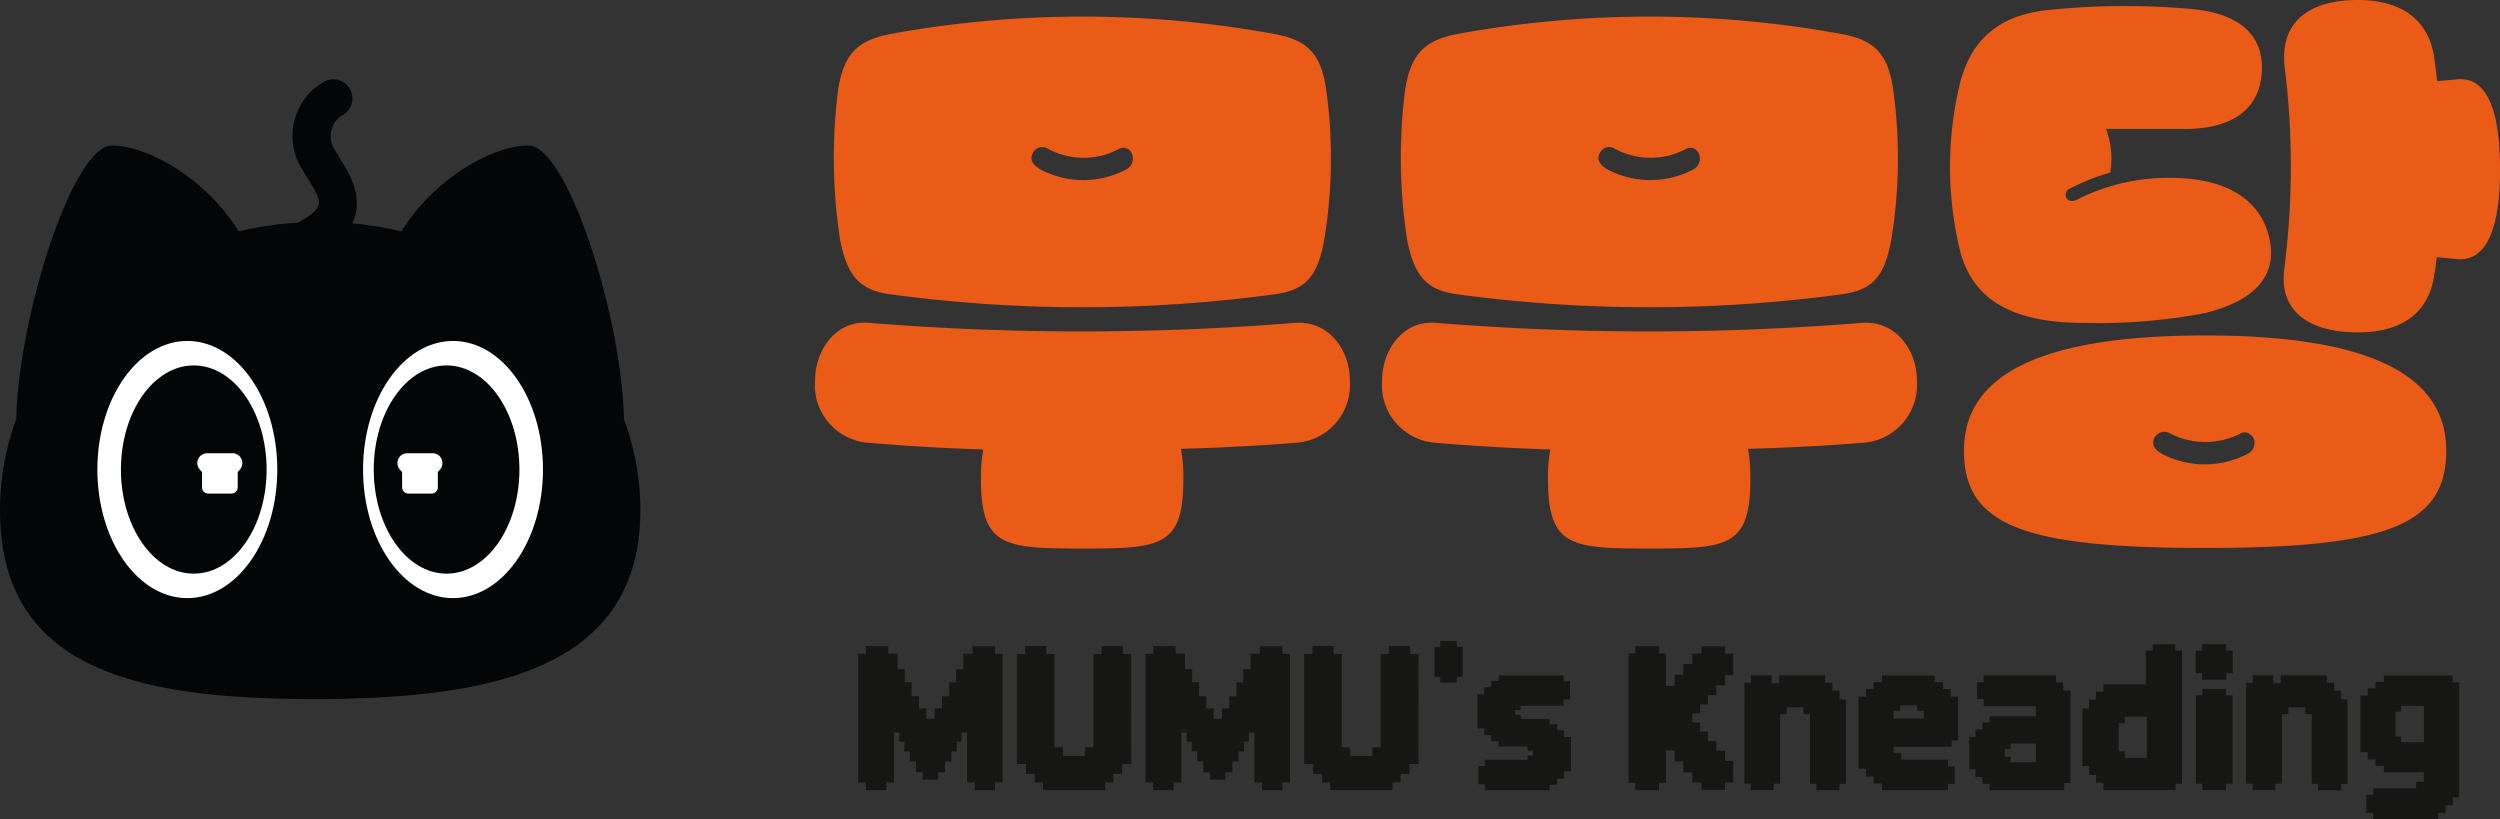 <svg xmlns="http://www.w3.org/2000/svg" width="177.696" height="58.222" viewBox="0 0 177.696 58.222">
  <rect x="0" y="0" width="177.696" height="58.222" fill="#333333" stroke="none"/>
  <g id="그룹_802" data-name="그룹 802" transform="translate(-5 111.222)">
    <g id="그룹_721" data-name="그룹 721" transform="translate(5 -105.582)">
      <path id="패스_947" data-name="패스 947" d="M44.35,29.44h0c-.166-7.407-4.042-19.452-6.8-19.452-2.283,0-6.484,2.062-9.015,6.106a25.313,25.313,0,0,0-11.566,0c-2.528-4.044-6.732-6.106-9.015-6.106-2.753,0-6.629,12.045-6.8,19.452A18.6,18.6,0,0,0,0,35.908C0,47.219,9.679,49.334,22.317,49.334s23.2-2.115,23.2-13.426A18.614,18.614,0,0,0,44.35,29.44" transform="translate(0 -5.288)" fill="#040506"/>
      <path id="패스_948" data-name="패스 948" d="M29.553,3.858a4.436,4.436,0,0,0-1.487,6.221l.228.371.1.169.32.521c.788,1.281.754,1.659-.518,2.441L25.54,15.218l1.421,2.31,2.662-1.637c2.537-1.559,2.962-3.606,1.39-6.161l-.32-.521-.1-.17-.228-.371a1.754,1.754,0,0,1,.613-2.5,1.356,1.356,0,0,0-1.421-2.31" transform="translate(-6.574 -3.66)" fill="#040506"/>
      <path id="패스_949" data-name="패스 949" d="M22.108,37.839c0,5.048-2.863,9.139-6.394,9.139S9.32,42.886,9.32,37.839,12.182,28.7,15.714,28.7s6.394,4.091,6.394,9.139" transform="translate(-2.399 -10.105)" fill="#fff"/>
      <path id="패스_950" data-name="패스 950" d="M21.929,38.441c0,4.087-2.318,7.4-5.177,7.4s-5.178-3.313-5.178-7.4,2.318-7.4,5.178-7.4,5.177,3.313,5.177,7.4" transform="translate(-2.979 -10.707)" fill="#040506"/>
      <path id="패스_951" data-name="패스 951" d="M47.539,37.839c0,5.048-2.863,9.139-6.394,9.139s-6.394-4.091-6.394-9.139S37.613,28.7,41.145,28.7s6.394,4.091,6.394,9.139" transform="translate(-8.945 -10.105)" fill="#fff"/>
      <path id="패스_952" data-name="패스 952" d="M46.127,38.441c0,4.087-2.318,7.4-5.177,7.4s-5.178-3.313-5.178-7.4,2.318-7.4,5.178-7.4,5.177,3.313,5.177,7.4" transform="translate(-9.207 -10.707)" fill="#040506"/>
      <path id="패스_953" data-name="패스 953" d="M21.388,39.447H19.6a.7.7,0,0,0-.5,1.2l.062.062a.206.206,0,0,1,.06.145v1.011a.451.451,0,0,0,.45.451h1.638a.451.451,0,0,0,.45-.451V40.852a.206.206,0,0,1,.06-.145l.062-.062a.7.7,0,0,0,.206-.5.7.7,0,0,0-.7-.7" transform="translate(-4.864 -12.871)" fill="#fff"/>
      <path id="패스_954" data-name="패스 954" d="M40.544,39.447h-1.79a.7.7,0,0,0-.5,1.2l.062.062a.206.206,0,0,1,.06.145v1.011a.451.451,0,0,0,.45.451h1.638a.451.451,0,0,0,.45-.451V40.852a.206.206,0,0,1,.06-.145l.062-.062a.7.7,0,0,0,.206-.5.7.7,0,0,0-.7-.7" transform="translate(-9.794 -12.871)" fill="#fff"/>
    </g>
    <g id="그룹_722" data-name="그룹 722" transform="translate(44.12 -39.515)">
      <path id="패스_958" data-name="패스 958" d="M84.264,32.351a4.112,4.112,0,0,1-3.9-4.455c0-2.122,1.485-4.328,3.9-4.073a188.5,188.5,0,0,0,30.165,0c2.46-.212,3.945,1.951,3.945,4.073a4.124,4.124,0,0,1-3.988,4.455c-2.545.212-5.261.339-8.018.424a10.668,10.668,0,0,1,.17,2.164c0,4.794-1.612,4.921-7.17,4.921s-7.213-.126-7.213-4.921a10.187,10.187,0,0,1,.17-2.122c-2.8-.085-5.558-.254-8.061-.466M82.143,17.926A38.314,38.314,0,0,1,82.016,7.15C82.44,4.6,83.5,3.713,85.707,3.289a75.838,75.838,0,0,1,27.322,0c2.249.424,3.267,1.315,3.649,3.861a35.4,35.4,0,0,1-.127,10.776c-.467,2.545-1.273,3.563-3.521,3.861a101.63,101.63,0,0,1-27.322,0c-2.206-.3-3.055-1.315-3.563-3.861m20.322-5.007a.865.865,0,0,0,.424-1.1.645.645,0,0,0-.891-.382,5.342,5.342,0,0,1-5.176-.042.737.737,0,0,0-.976.339c-.254.467-.042.849.552,1.188a6.527,6.527,0,0,0,6.067,0" transform="translate(-61.549 -72.577)" fill="#ea5b18"/>
      <path id="패스_959" data-name="패스 959" d="M154.364,32.351a4.112,4.112,0,0,1-3.9-4.455c0-2.122,1.485-4.328,3.9-4.073a188.5,188.5,0,0,0,30.165,0c2.46-.212,3.945,1.951,3.945,4.073a4.124,4.124,0,0,1-3.988,4.455c-2.545.212-5.261.339-8.018.424a10.666,10.666,0,0,1,.17,2.164c0,4.794-1.612,4.921-7.17,4.921s-7.213-.126-7.213-4.921a10.227,10.227,0,0,1,.17-2.122c-2.8-.085-5.558-.254-8.061-.466m-2.122-14.425a38.291,38.291,0,0,1-.127-10.776c.424-2.546,1.485-3.437,3.691-3.861a75.835,75.835,0,0,1,27.322,0c2.249.424,3.267,1.315,3.649,3.861a35.4,35.4,0,0,1-.127,10.776c-.467,2.545-1.273,3.563-3.521,3.861a101.626,101.626,0,0,1-27.322,0c-2.206-.3-3.055-1.315-3.564-3.861m20.322-5.007a.865.865,0,0,0,.424-1.1.645.645,0,0,0-.891-.382,5.342,5.342,0,0,1-5.176-.042.737.737,0,0,0-.976.339c-.254.467-.042.849.552,1.188a6.527,6.527,0,0,0,6.067,0" transform="translate(-91.346 -72.577)" fill="#ea5b18"/>
      <path id="패스_960" data-name="패스 960" d="M231.764,9.164a6.06,6.06,0,0,1,.3,3.1,15.7,15.7,0,0,0-2.885,1.146c-.552.254-.255,1.145.467.806a14.236,14.236,0,0,1,6.745-1.57c3.819,0,6.321,1.485,6.958,4.2.678,2.757-1.061,4.582-4.667,5.431a40.792,40.792,0,0,1-8.442.678c-5.473,0-8.019-1.867-8.867-5.176a25.375,25.375,0,0,1,0-11.837c.849-3.309,2.97-4.963,6.576-5.261a53.237,53.237,0,0,1,9.376-.085c3.563.212,5.515,1.612,5.515,4.2,0,2.673-1.739,4.37-5.515,4.37Zm-10.1,22.867c0-5.218,5.09-8.188,17.139-8.188,12.006,0,17.141,2.97,17.141,8.188,0,5.3-4.243,6.916-17.141,6.916-12.94,0-17.139-1.613-17.139-6.916m14.042.212a6.577,6.577,0,0,0,6.152,0,.865.865,0,0,0,.424-1.018c-.127-.339-.594-.636-.933-.424a5.494,5.494,0,0,1-5.134-.043.779.779,0,0,0-1.018.382c-.212.425,0,.807.509,1.1m19.559-13.958a12.083,12.083,0,0,1-.17,1.23c-.382,2.842-2.46,4.115-5.43,4.115-3.436,0-5.685-1.485-5.218-4.625a57.3,57.3,0,0,0,.043-14C243.982,1.528,246.231,0,249.667,0c2.97,0,5.049,1.315,5.43,4.158.086.552.128,1.061.212,1.612l1.358-.127c1.951-.212,3.1,1.7,3.1,6.406,0,4.582-1.145,6.576-3.1,6.365Z" transform="translate(-121.189 -71.707)" fill="#ea5b18"/>
    </g>
    <g id="그룹_801" data-name="그룹 801" transform="translate(-1248.074 -378.813)">
      <path id="패스_1375" data-name="패스 1375" d="M1319.507,317.963h.523V317.1h.513v-.991h.489v-.933h.513v-1.1h.661v-.535h1.594v.546h.546v9.134h-.546v.557h-1.435v-.557h-.558v-3.542h-.387v.649h-.342v.695h-.386v.717h-.444v.763h-.49v.523h-1.093V322.5h-.479v-.763h-.444v-.717h-.387v-.695H1317v-.649h-.387v3.542h-.546v.557h-1.447v-.557h-.547V314.08h.547v-.546h1.594v.535h.661v1.1h.512v.933h.49v.991h.513v.865h.524v.741h.593Z" transform="translate(0 -0.019)" fill="#161615"/>
      <path id="패스_1376" data-name="패스 1376" d="M1334.084,321.915h-.649v.7h-.626v.6h-.582v.557h-4.418v-.557h-.58v-.6h-.627v-.7h-.649V314.1h.592v-.57h1.5v.57h.58v6.627h.6v.615h1.571v-.615h.592V314.1h.581v-.57h1.514v.57h.592Z" transform="translate(-0.6 -0.019)" fill="#161615"/>
      <path id="패스_1377" data-name="패스 1377" d="M1341.011,317.963h.522V317.1h.513v-.991h.49v-.933h.513v-1.1h.66v-.535h1.6v.546h.546v9.134h-.546v.557h-1.436v-.557h-.557v-3.542h-.387v.649h-.342v.695h-.386v.717h-.444v.763h-.49v.523h-1.093V322.5h-.479v-.763h-.444v-.717h-.387v-.695h-.352v-.649h-.387v3.542h-.546v.557h-1.447v-.557h-.547V314.08h.547v-.546h1.594v.535h.661v1.1h.512v.933h.49v.991h.513v.865h.524v.741h.592Z" transform="translate(-1.087 -0.019)" fill="#161615"/>
      <path id="패스_1378" data-name="패스 1378" d="M1355.588,321.915h-.649v.7h-.626v.6h-.582v.557h-4.418v-.557h-.58v-.6h-.628v-.7h-.648V314.1h.593v-.57h1.5v.57h.58v6.627h.6v.615h1.571v-.615h.592V314.1h.581v-.57H1355v.57h.592Z" transform="translate(-1.687 -0.019)" fill="#161615"/>
      <path id="패스_1379" data-name="패스 1379" d="M1357.624,313.15h1.173v.422h.421v2.13h-.421v.41h-1.173v-.41h-.41v-2.13h.41Z" transform="translate(-2.18)" fill="#161615"/>
      <path id="패스_1380" data-name="패스 1380" d="M1363.993,320.785h-2.059v-.376h-.524v-.433h-.5V319.5h-.489v-2.436h.489v-.5h.5v-.443h.524v-.387h4.623v.422h.455v1.286h-.455v.444H1363.5v.3h-.386v.352h.386v.285h2.061v.376h.535v.432h.491v.479h.489v2.449h-.489v.5h-.491v.444h-.535v.387h-4.613v-.422h-.455v-1.3h.455v-.444h3.04v-.3h.388v-.353h-.388Z" transform="translate(-2.342 -0.13)" fill="#161615"/>
      <path id="패스_1381" data-name="패스 1381" d="M1375.024,316.359v-.8h.616v-.752h.636v-.74h.65v-.524h1.675v.524h.58v1.537h-.58v.718h-.616v.694h-.6v.66h-.557v.649h-.558v.638h.558v.648h.557v.672h.6v.683h.616v.729h.58v1.526h-.58v.535h-1.675v-.535h-.65V322.5h-.636v-.763h-.616v-.785h-.626v2.3h-.49v.523h-1.685v-.523h-.479v-9.19h.479v-.524h1.685v.524h.49v2.3Z" transform="translate(-2.915 -0.019)" fill="#161615"/>
      <path id="패스_1382" data-name="패스 1382" d="M1380.422,316.252h.455v-.523h1.481v.557h.524v-.557h3.267v.523h.524v.558h.5v.626h.456v6h-.456v.455h-1.641v-.455h-.455v-4.954h-.455v-.49h-1.2v.49h-.466v4.942h-.457v.456h-1.628v-.456h-.455Z" transform="translate(-3.353 -0.13)" fill="#161615"/>
      <path id="패스_1383" data-name="패스 1383" d="M1396.037,317.243v3.109h-.456v.456h-4.133v.444h.546v.466h3.325v.479h.479v1.242h-.479v.443h-4.691v-.467h-.592v-.5h-.558v-.547h-.524v-5.124h.524V316.7h.558v-.49h.592v-.478h3.735v.478h.592v.49h.558v.547Zm-2.436,1.549v-.547h-.479v-.386h-1.2v.386h-.477v.547Z" transform="translate(-3.784 -0.13)" fill="#161615"/>
      <path id="패스_1384" data-name="패스 1384" d="M1404.442,316.81v6.57H1404v.5h-5.307v-.443h-.512v-.49h-.49V322.4h-.444v-2.288h.444v-.547h.49v-.49h.512v-.444h3.291v-.718h-3.711v-.5h-.467v-1.2h.467v-.489h5.147v.5h.5v.58Zm-2.46,3.758h-1.8v.386h-.41v.558h.41v.387h1.8Z" transform="translate(-4.203 -0.13)" fill="#161615"/>
      <path id="패스_1385" data-name="패스 1385" d="M1412.346,323.308v.456h-5.136v-.523h-.524v-.558h-.489v-.627h-.468v-4.1h.468v-.626h.489v-.558h.524v-.524h3.018v-2.4h.489v-.456h1.606v.456h.479v9.462Zm-3.611-1.833h1.561v-2.937h-1.561V319h-.432v2h.432Z" transform="translate(-4.632 -0.012)" fill="#161615"/>
      <path id="패스_1386" data-name="패스 1386" d="M1416.376,313.846h.457v1.617h-.457v.456h-1.719v-.456h-.455v-1.617h.455v-.456h1.719Zm-1.708,9.918v-.456h-.455v-6.285h.455v-.456h1.686v.456h.466v6.285h-.466v.456Z" transform="translate(-5.06 -0.012)" fill="#161615"/>
      <path id="패스_1387" data-name="패스 1387" d="M1417.981,316.252h.456v-.523h1.48v.557h.524v-.557h3.268v.523h.523v.558h.5v.626h.455v6h-.455v.455h-1.641v-.455h-.455v-4.954h-.456v-.49h-1.2v.49h-.466v4.942h-.456v.456h-1.628v-.456h-.456Z" transform="translate(-5.251 -0.13)" fill="#161615"/>
      <path id="패스_1388" data-name="패스 1388" d="M1428.2,322.607v-.444h-.592V321.7h-.558v-.513h-.524v-4.031h.524v-.513h.558v-.467h.592v-.443h4.874v.489h.479v8.188h-.456v.557h-.513v.536h-.524v.443h-4.623V325.5h-.489v-1.276h.489v-.466h3.052v-.468h.547v-.683Zm1.23-4.714v.409h-.41v1.765h.41v.41h1.617v-2.584Z" transform="translate(-5.683 -0.13)" fill="#161615"/>
    </g>
  </g>
</svg>
